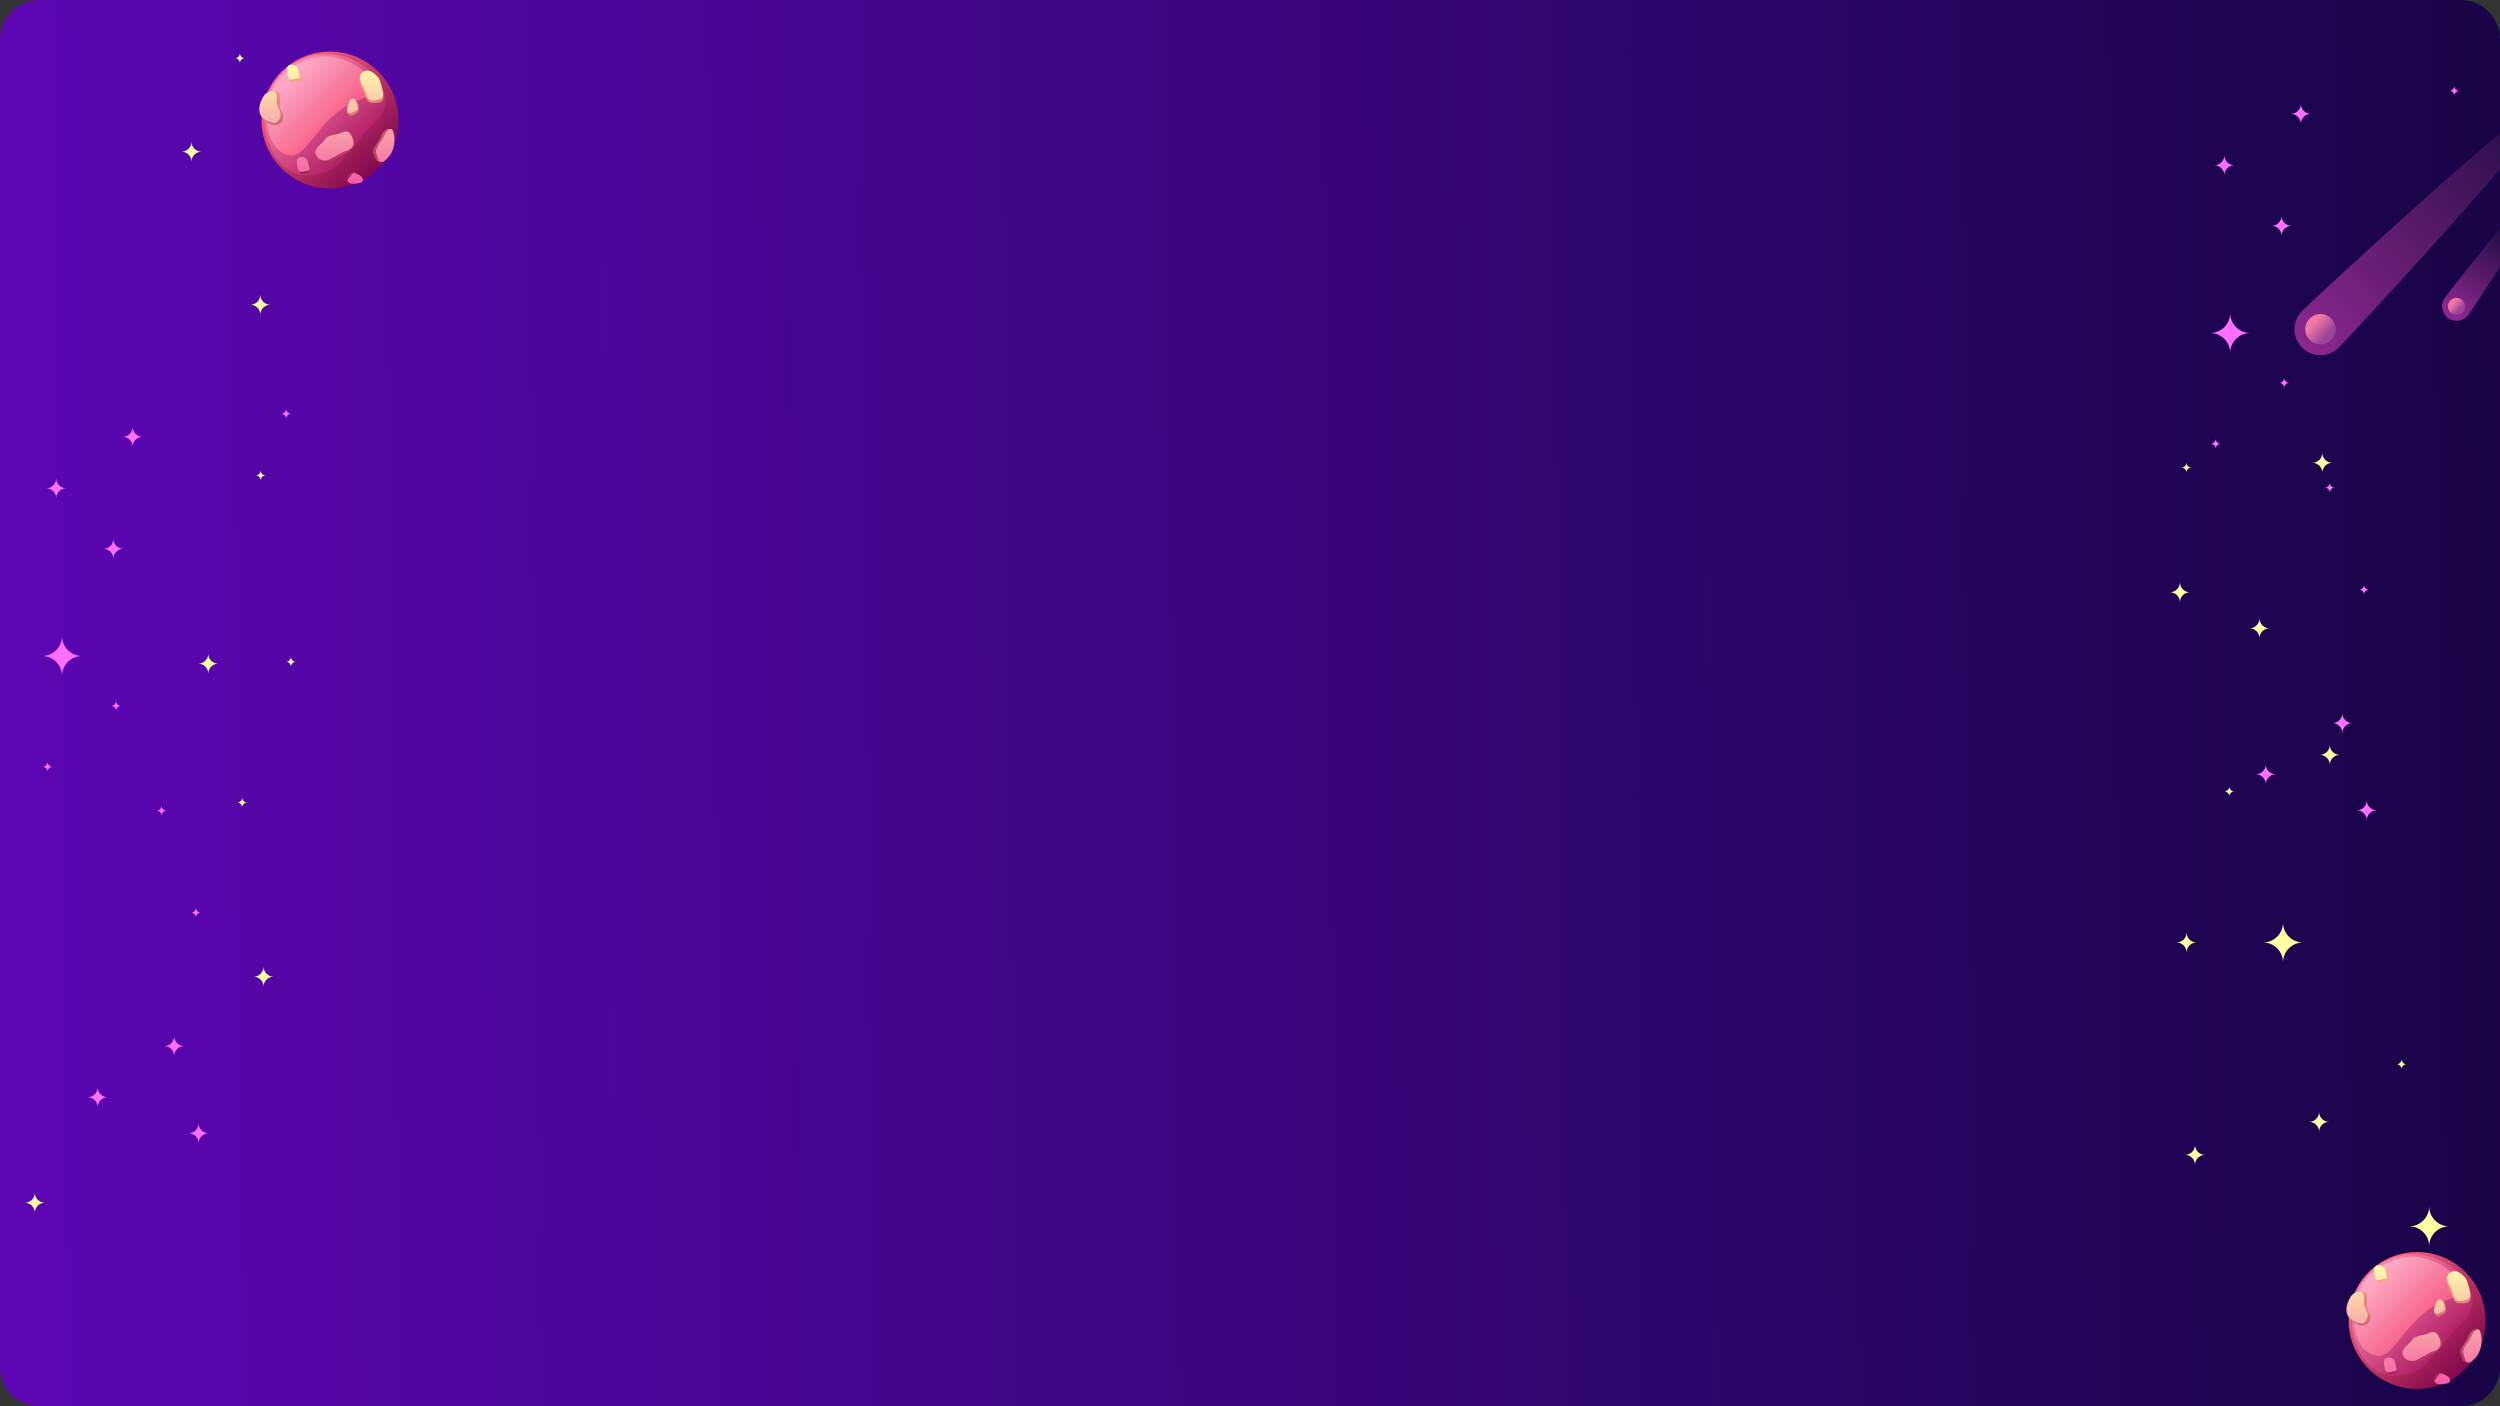 <svg xmlns:inkscape="http://www.inkscape.org/namespaces/inkscape" xmlns:sodipodi="http://sodipodi.sourceforge.net/DTD/sodipodi-0.dtd" xmlns="http://www.w3.org/2000/svg" xmlns:svg="http://www.w3.org/2000/svg" version="1.1" id="Layer_1" x="0px" y="0px" enable-background="new 0 0 3000 2100" xml:space="preserve" sodipodi:docname="Hello Astronaut Landing Page.svg" inkscape:version="1.2.1 (9c6d41e4, 2022-07-14)" viewBox="300 375 2400 1350"><rect x="300" y="375" width="2400" height="1350" fill="#333333" stroke="none"/><defs id="defs4230"><linearGradient id="SVGID_22_-5" gradientUnits="userSpaceOnUse" x1="2612.685" y1="1715.406" x2="2397.101" y2="1499.822">
			<stop offset="0" style="stop-color:#210836" id="stop3739-5"/>
			<stop offset="1" style="stop-color:#C21DAC" id="stop3741-5"/>
		</linearGradient><linearGradient id="SVGID_23_-8" gradientUnits="userSpaceOnUse" x1="2574.856" y1="1684.436" x2="2394.612" y2="1497.788">
			<stop offset="0" style="stop-color:#40134F" id="stop3746-2"/>
			<stop offset="1" style="stop-color:#C720D9" id="stop3748-9"/>
		</linearGradient><linearGradient id="SVGID_24_-8" gradientUnits="userSpaceOnUse" x1="2524.733" y1="1628.276" x2="2397.66" y2="1496.687">
			<stop offset="0" style="stop-color:#911B91" id="stop3753-2"/>
			<stop offset="1" style="stop-color:#CC2DDF" id="stop3755-0"/>
		</linearGradient><linearGradient id="SVGID_25_-7" gradientUnits="userSpaceOnUse" x1="2391.705" y1="1616.517" x2="2348.216" y2="1573.028">
		<stop offset="0" style="stop-color:#40134F" id="stop3762-4"/>
		<stop offset="1" style="stop-color:#C720D9" id="stop3764-8"/>
	</linearGradient><linearGradient id="SVGID_26_-5" gradientUnits="userSpaceOnUse" x1="2354.909" y1="1607.514" x2="2354.909" y2="1581.353">
		<stop offset="0" style="stop-color:#210836" id="stop3769-8"/>
		<stop offset="1" style="stop-color:#C21DAC" id="stop3771-3"/>
	</linearGradient><linearGradient id="SVGID_27_-0" gradientUnits="userSpaceOnUse" x1="2357.694" y1="1615.234" x2="2357.694" y2="1584.988">
		<stop offset="0" style="stop-color:#F557A6" id="stop3776-6"/>
		<stop offset="1" style="stop-color:#FEFFAC" id="stop3778-2"/>
	</linearGradient><linearGradient id="SVGID_28_-2" gradientUnits="userSpaceOnUse" x1="2580.236" y1="1534.581" x2="2620.098" y2="1494.72">
		<stop offset="0" style="stop-color:#40134F" id="stop3783-5"/>
		<stop offset="1" style="stop-color:#C720D9" id="stop3785-2"/>
	</linearGradient><linearGradient id="SVGID_29_-2" gradientUnits="userSpaceOnUse" x1="2609.644" y1="1518.582" x2="2609.644" y2="1492.385">
		<stop offset="0" style="stop-color:#210836" id="stop3790-7"/>
		<stop offset="1" style="stop-color:#C21DAC" id="stop3792-1"/>
	</linearGradient><linearGradient id="SVGID_30_-5" gradientUnits="userSpaceOnUse" x1="2607.204" y1="1529.952" x2="2607.204" y2="1490.559">
		<stop offset="0" style="stop-color:#F557A6" id="stop3797-2"/>
		<stop offset="1" style="stop-color:#FEFFAC" id="stop3799-1"/>
	</linearGradient><linearGradient id="SVGID_31_-1" gradientUnits="userSpaceOnUse" x1="2466.459" y1="1695.138" x2="2466.459" y2="1769.796">
			<stop offset="0" style="stop-color:#40134F" id="stop3804-0"/>
			<stop offset="1" style="stop-color:#C720D9" id="stop3806-1"/>
		</linearGradient><linearGradient id="SVGID_32_-8" gradientUnits="userSpaceOnUse" x1="2465.049" y1="1764.135" x2="2465.049" y2="1739.823">
			<stop offset="0" style="stop-color:#210836" id="stop3811-7"/>
			<stop offset="1" style="stop-color:#C21DAC" id="stop3813-6"/>
		</linearGradient><linearGradient id="SVGID_33_-0" gradientUnits="userSpaceOnUse" x1="2465.642" y1="1756.085" x2="2465.642" y2="1739.589">
			<stop offset="0" style="stop-color:#F557A6" id="stop3818-0"/>
			<stop offset="1" style="stop-color:#FEFFAC" id="stop3820-9"/>
		</linearGradient><linearGradient id="SVGID_34_-5" gradientUnits="userSpaceOnUse" x1="2580.688" y1="1687.321" x2="2580.688" y2="1736.634">
			<stop offset="0" style="stop-color:#40134F" id="stop3827-6"/>
			<stop offset="1" style="stop-color:#C720D9" id="stop3829-2"/>
		</linearGradient><linearGradient id="SVGID_35_-8" gradientUnits="userSpaceOnUse" x1="2590.015" y1="1729.937" x2="2590.015" y2="1706.801">
			<stop offset="0" style="stop-color:#210836" id="stop3834-5"/>
			<stop offset="1" style="stop-color:#C21DAC" id="stop3836-9"/>
		</linearGradient><linearGradient id="SVGID_36_-4" gradientUnits="userSpaceOnUse" x1="2588.462" y1="1726.614" x2="2588.462" y2="1705.417">
			<stop offset="0" style="stop-color:#F557A6" id="stop3841-3"/>
			<stop offset="1" style="stop-color:#FEFFAC" id="stop3843-9"/>
		</linearGradient><linearGradient id="SVGID_37_-0" gradientUnits="userSpaceOnUse" x1="2528.581" y1="1478.218" x2="2528.581" y2="1447.45">
			<stop offset="0" style="stop-color:#40134F" id="stop3850-5"/>
			<stop offset="1" style="stop-color:#C720D9" id="stop3852-6"/>
		</linearGradient><linearGradient id="SVGID_38_-3" gradientUnits="userSpaceOnUse" x1="2527.747" y1="1460.314" x2="2527.747" y2="1449.766">
			<stop offset="0" style="stop-color:#210836" id="stop3857-6"/>
			<stop offset="1" style="stop-color:#C21DAC" id="stop3859-3"/>
		</linearGradient><linearGradient id="SVGID_39_-0" gradientUnits="userSpaceOnUse" x1="2527.742" y1="1460.48" x2="2527.742" y2="1453.336">
			<stop offset="0" style="stop-color:#F557A6" id="stop3864-8"/>
			<stop offset="1" style="stop-color:#FEFFAC" id="stop3866-4"/>
		</linearGradient><linearGradient id="SVGID_40_-0" gradientUnits="userSpaceOnUse" x1="2523.696" y1="1627.267" x2="2523.696" y2="1701.61">
			<stop offset="0" style="stop-color:#40134F" id="stop3873-4"/>
			<stop offset="1" style="stop-color:#C720D9" id="stop3875-6"/>
		</linearGradient><linearGradient id="SVGID_41_-4" gradientUnits="userSpaceOnUse" x1="2526.088" y1="1695.275" x2="2526.088" y2="1664.683">
			<stop offset="0" style="stop-color:#210836" id="stop3880-6"/>
			<stop offset="1" style="stop-color:#C21DAC" id="stop3882-4"/>
		</linearGradient><linearGradient id="SVGID_42_-3" gradientUnits="userSpaceOnUse" x1="2525.778" y1="1685.59" x2="2525.778" y2="1664.169">
			<stop offset="0" style="stop-color:#F557A6" id="stop3887-8"/>
			<stop offset="1" style="stop-color:#FEFFAC" id="stop3889-4"/>
		</linearGradient><linearGradient id="SVGID_43_-0" gradientUnits="userSpaceOnUse" x1="2458.098" y1="1566.834" x2="2405.479" y2="1514.215">
			<stop offset="0" style="stop-color:#40134F" id="stop3896-0"/>
			<stop offset="1" style="stop-color:#C720D9" id="stop3898-9"/>
		</linearGradient><linearGradient id="SVGID_44_-3" gradientUnits="userSpaceOnUse" x1="2422.479" y1="1551.208" x2="2422.479" y2="1507.299">
			<stop offset="0" style="stop-color:#210836" id="stop3903-7"/>
			<stop offset="1" style="stop-color:#C21DAC" id="stop3905-5"/>
		</linearGradient><linearGradient id="SVGID_45_-7" gradientUnits="userSpaceOnUse" x1="2425.715" y1="1552.241" x2="2425.715" y2="1514.634">
			<stop offset="0" style="stop-color:#F557A6" id="stop3910-2"/>
			<stop offset="1" style="stop-color:#FEFFAC" id="stop3912-9"/>
		</linearGradient><linearGradient id="SVGID_46_-7" gradientUnits="userSpaceOnUse" x1="2632.111" y1="1604.593" x2="2664.868" y2="1604.593">
			<stop offset="0" style="stop-color:#40134F" id="stop3919-5"/>
			<stop offset="1" style="stop-color:#C720D9" id="stop3921-6"/>
		</linearGradient><linearGradient id="SVGID_47_-5" gradientUnits="userSpaceOnUse" x1="2656.509" y1="1612.778" x2="2656.509" y2="1593.559">
			<stop offset="0" style="stop-color:#210836" id="stop3926-3"/>
			<stop offset="1" style="stop-color:#C21DAC" id="stop3928-0"/>
		</linearGradient><linearGradient id="SVGID_48_-4" gradientUnits="userSpaceOnUse" x1="2654.666" y1="1612.362" x2="2654.666" y2="1593.664">
			<stop offset="0" style="stop-color:#F557A6" id="stop3933-8"/>
			<stop offset="1" style="stop-color:#FEFFAC" id="stop3935-5"/>
		</linearGradient><linearGradient id="linearGradient5610" gradientUnits="userSpaceOnUse" x1="2697.641" y1="1040.082" x2="302.931" y2="1065.705">
	<stop offset="0" style="stop-color:#180447" id="stop3478-6"/>
	<stop offset="1" style="stop-color:#5C06B3" id="stop3480-1"/>
</linearGradient><linearGradient id="SVGID_10_-5" gradientUnits="userSpaceOnUse" x1="390.079" y1="1561.859" x2="297.33" y2="1469.111">
		<stop offset="0" style="stop-color:#81074F" id="stop3649-9"/>
		<stop offset="1" style="stop-color:#FF6577" id="stop3651-0"/>
	</linearGradient><linearGradient id="SVGID_11_-9" gradientUnits="userSpaceOnUse" x1="374.756" y1="1548.275" x2="295.917" y2="1469.437">
		<stop offset="0" style="stop-color:#AC145E" id="stop3656-3"/>
		<stop offset="1" style="stop-color:#FF8EB5" id="stop3658-4"/>
	</linearGradient><linearGradient id="SVGID_12_-0" gradientUnits="userSpaceOnUse" x1="353.744" y1="1525.217" x2="301.029" y2="1472.502">
		<stop offset="0" style="stop-color:#F5577F" id="stop3663-7"/>
		<stop offset="1" style="stop-color:#FFACC9" id="stop3665-5"/>
	</linearGradient><linearGradient id="SVGID_13_-7" gradientUnits="userSpaceOnUse" x1="340.489" y1="1578.571" x2="340.489" y2="1462.322">
		<stop offset="0" style="stop-color:#981655" id="stop3670-5"/>
		<stop offset="1" style="stop-color:#FFB98E" id="stop3672-0"/>
	</linearGradient><linearGradient id="SVGID_14_-6" gradientUnits="userSpaceOnUse" x1="340.266" y1="1577.857" x2="340.266" y2="1460.969">
		<stop offset="0" style="stop-color:#F557A6" id="stop3677-4"/>
		<stop offset="1" style="stop-color:#FEFFAC" id="stop3679-7"/>
	</linearGradient></defs><sodipodi:namedview id="namedview4228" pagecolor="#505050" bordercolor="#eeeeee" borderopacity="1" inkscape:showpageshadow="0" inkscape:pageopacity="0" inkscape:pagecheckerboard="0" inkscape:deskcolor="#505050" showgrid="false" inkscape:zoom="0.3348176" inkscape:cx="1051.3187" inkscape:cy="1018.465" inkscape:window-width="1280" inkscape:window-height="772" inkscape:window-x="0" inkscape:window-y="28" inkscape:window-maximized="0" inkscape:current-layer="Layer_1"/>
<linearGradient id="SVGID_1_" gradientUnits="userSpaceOnUse" x1="2999.854" y1="2100.209" x2="0.146" y2="-0.209">
	<stop offset="0" style="stop-color:#6917D4" id="stop3464"/>
	<stop offset="1" style="stop-color:#CB2CE3" id="stop3466"/>
</linearGradient>

<linearGradient id="SVGID_2_" gradientUnits="userSpaceOnUse" x1="2591.647" y1="1767.252" x2="371.886" y2="485.673">
	<stop offset="0" style="stop-color:#481EA0" id="stop3471"/>
	<stop offset="1" style="stop-color:#AF1ACF" id="stop3473"/>
</linearGradient>

<linearGradient id="SVGID_3_" gradientUnits="userSpaceOnUse" x1="2697.641" y1="1040.082" x2="302.931" y2="1065.705">
	<stop offset="0" style="stop-color:#180447" id="stop3478"/>
	<stop offset="1" style="stop-color:#5C06B3" id="stop3480"/>
</linearGradient>
<path fill-rule="evenodd" clip-rule="evenodd" fill="url(#SVGID_3_)" d="m 337.5,375 h 2325 c 20.6,0 37.5,16.9 37.5,37.5 v 1275 c 0,20.6 -16.9,37.5 -37.5,37.5 h -2325 c -20.6,0 -37.5,-16.9 -37.5,-37.5 v -1275 c 0,-9.207 3.376,-17.674 8.948,-24.224 C 315.845,380.17 326.107,375 337.5,375 Z" id="path3483" sodipodi:nodetypes="ssssssssss" style="fill:url(#SVGID_3_)"/>
<g id="g3503-7" transform="rotate(90,1116.952,7.077)">
	<path fill-rule="evenodd" clip-rule="evenodd" fill="#fdffa3" d="m 2629.9,790.6 c 5.3,0 9.6,4.3 9.6,9.6 0,-5.3 4.3,-9.6 9.6,-9.6 -5.3,0 -9.6,-4.3 -9.6,-9.6 -0.1,5.3 -4.3,9.6 -9.6,9.6 z" id="path3485-3"/>
	<path fill-rule="evenodd" clip-rule="evenodd" fill="#fdffa3" d="m 2412.9,571 c 5.3,0 9.6,4.3 9.6,9.6 0,-5.3 4.3,-9.6 9.6,-9.6 -5.3,0 -9.6,-4.3 -9.6,-9.6 0,5.3 -4.3,9.6 -9.6,9.6 z" id="path3487-2"/>
	<path fill-rule="evenodd" clip-rule="evenodd" fill="#fdffa3" d="m 2250.5,591.5 c 2.6,0 4.8,2.1 4.8,4.8 0,-2.6 2.1,-4.8 4.8,-4.8 -2.6,0 -4.8,-2.1 -4.8,-4.8 0,2.7 -2.1,4.8 -4.8,4.8 z" id="path3489-5"/>
	<path fill-rule="evenodd" clip-rule="evenodd" fill="#fdffa3" d="m 2115.4,544.7 c 2.6,0 4.8,2.1 4.8,4.8 0,-2.6 2.1,-4.8 4.8,-4.8 -2.6,0 -4.8,-2.1 -4.8,-4.8 0,2.7 -2.1,4.8 -4.8,4.8 z" id="path3491-6"/>
	<path fill-rule="evenodd" clip-rule="evenodd" fill="#fdffa3" d="m 2112.4,624.1 c 5.3,0 9.6,4.3 9.6,9.6 0,-5.3 4.3,-9.6 9.6,-9.6 -5.3,0 -9.6,-4.3 -9.6,-9.6 0,5.3 -4.3,9.6 -9.6,9.6 z" id="path3493-3"/>
	<path fill-rule="evenodd" clip-rule="evenodd" fill="#fdffa3" d="m 1936.5,573.8 c 2.6,0 4.8,2.1 4.8,4.8 0,-2.6 2.1,-4.8 4.8,-4.8 -2.6,0 -4.8,-2.1 -4.8,-4.8 0,2.7 -2.2,4.8 -4.8,4.8 z" id="path3495-4"/>
	<path fill-rule="evenodd" clip-rule="evenodd" fill="#fdffa3" d="m 1767.8,574.1 c 5.3,0 9.6,4.3 9.6,9.6 0,-5.3 4.3,-9.6 9.6,-9.6 -5.3,0 -9.6,-4.3 -9.6,-9.6 0,5.3 -4.3,9.6 -9.6,9.6 z" id="path3497-0"/>
	<path fill-rule="evenodd" clip-rule="evenodd" fill="#fdffa3" d="m 1620.9,640.2 c 5.3,0 9.6,4.3 9.6,9.6 0,-5.3 4.3,-9.6 9.6,-9.6 -5.3,0 -9.6,-4.3 -9.6,-9.6 0,5.3 -4.3,9.6 -9.6,9.6 z" id="path3499-6"/>
	<path fill-rule="evenodd" clip-rule="evenodd" fill="#fdffa3" d="m 1535.9,593.7 c 2.6,0 4.8,2.1 4.8,4.8 0,-2.6 2.1,-4.8 4.8,-4.8 -2.6,0 -4.8,-2.1 -4.8,-4.8 0,2.7 -2.1,4.8 -4.8,4.8 z" id="path3501-0"/>
</g>
<g id="g3537" transform="rotate(90,2406.169,1655.55)">
	<path fill-rule="evenodd" clip-rule="evenodd" fill="#fdffa3" d="m 2283.7,1429.7 c 10.6,0 19.2,8.6 19.2,19.2 0,-10.6 8.6,-19.2 19.2,-19.2 -10.6,0 -19.2,-8.6 -19.2,-19.2 0,10.6 -8.6,19.2 -19.2,19.2 z" id="path3505"/>
	<path fill-rule="evenodd" clip-rule="evenodd" fill="#fdffa3" d="m 2011.2,1570 c 10.6,0 19.2,8.6 19.2,19.2 0,-10.6 8.6,-19.2 19.2,-19.2 -10.6,0 -19.2,-8.6 -19.2,-19.2 0,10.6 -8.6,19.2 -19.2,19.2 z" id="path3507"/>
	<path fill-rule="evenodd" clip-rule="evenodd" fill="#fdffa3" d="m 1840.7,1525.1 c 5.3,0 9.6,4.3 9.6,9.6 0,-5.3 4.3,-9.6 9.6,-9.6 -5.3,0 -9.6,-4.3 -9.6,-9.6 0,5.3 -4.3,9.6 -9.6,9.6 z" id="path3509"/>
	<path fill-rule="evenodd" clip-rule="evenodd" fill="#fdffa3" d="m 2224.7,1654.5 c 5.3,0 9.6,4.3 9.6,9.6 0,-5.3 4.3,-9.6 9.6,-9.6 -5.3,0 -9.6,-4.3 -9.6,-9.6 0,5.3 -4.3,9.6 -9.6,9.6 z" id="path3511"/>
	<path fill-rule="evenodd" clip-rule="evenodd" fill="#fdffa3" d="m 1560.3,1532.3 c 5.3,0 9.6,4.3 9.6,9.6 0,-5.3 4.3,-9.6 9.6,-9.6 -5.3,0 -9.6,-4.3 -9.6,-9.6 0,5.4 -4.3,9.6 -9.6,9.6 z" id="path3513"/>
	<path fill-rule="evenodd" clip-rule="evenodd" fill="#fdffa3" d="m 2020.8,1662.6 c 5.3,0 9.6,4.3 9.6,9.6 0,-5.3 4.3,-9.6 9.6,-9.6 -5.3,0 -9.6,-4.3 -9.6,-9.6 0,5.3 -4.3,9.6 -9.6,9.6 z" id="path3515"/>
	<path fill-rule="evenodd" clip-rule="evenodd" fill="#fdffa3" d="m 1684.6,1669 c 5.3,0 9.6,4.3 9.6,9.6 0,-5.3 4.3,-9.6 9.6,-9.6 -5.3,0 -9.6,-4.3 -9.6,-9.6 0,5.3 -4.3,9.6 -9.6,9.6 z" id="path3517"/>
	<path fill-rule="evenodd" clip-rule="evenodd" fill="#fdffa3" d="m 2193,1535.4 c 5.3,0 9.6,4.3 9.6,9.6 0,-5.3 4.3,-9.6 9.6,-9.6 -5.3,0 -9.6,-4.3 -9.6,-9.6 0,5.3 -4.3,9.6 -9.6,9.6 z" id="path3519"/>
	<path fill-rule="evenodd" clip-rule="evenodd" fill="#fdffa3" d="m 1719.2,1592.6 c 5.3,0 9.6,4.3 9.6,9.6 0,-5.3 4.3,-9.6 9.6,-9.6 -5.3,0 -9.6,-4.3 -9.6,-9.6 0,5.3 -4.3,9.6 -9.6,9.6 z" id="path3521"/>
	<path fill-rule="evenodd" clip-rule="evenodd" fill="#fdffa3" d="m 1569.7,1662.8 c 2.6,0 4.8,2.1 4.8,4.8 0,-2.6 2.1,-4.8 4.8,-4.8 -2.6,0 -4.8,-2.1 -4.8,-4.8 0,2.7 -2.2,4.8 -4.8,4.8 z" id="path3523"/>
	<path fill-rule="evenodd" clip-rule="evenodd" fill="#fdffa3" d="m 1880.6,1621.6 c 2.6,0 4.8,2.1 4.8,4.8 0,-2.6 2.1,-4.8 4.8,-4.8 -2.6,0 -4.8,-2.1 -4.8,-4.8 0,2.6 -2.2,4.8 -4.8,4.8 z" id="path3525"/>
	<path fill-rule="evenodd" clip-rule="evenodd" fill="#fdffa3" d="m 2142.5,1456.2 c 2.6,0 4.8,2.1 4.8,4.8 0,-2.6 2.1,-4.8 4.8,-4.8 -2.6,0 -4.8,-2.1 -4.8,-4.8 0,2.6 -2.1,4.8 -4.8,4.8 z" id="path3527"/>
	
	
	
	
</g>

<g id="g3597" transform="translate(2093.677,-537.606)">
	<path fill-rule="evenodd" clip-rule="evenodd" fill="#ff6eff" d="m 328.1,1232.3 c 10.6,0 19.2,8.6 19.2,19.2 0,-10.6 8.6,-19.2 19.2,-19.2 -10.6,0 -19.2,-8.6 -19.2,-19.2 0,10.6 -8.6,19.2 -19.2,19.2 z" id="path3573"/>
	<path fill-rule="evenodd" clip-rule="evenodd" fill="#ff6eff" d="m 405.5,1021.9 c 5.3,0 9.6,4.3 9.6,9.6 0,-5.3 4.3,-9.6 9.6,-9.6 -5.3,0 -9.6,-4.3 -9.6,-9.6 0,5.4 -4.3,9.6 -9.6,9.6 z" id="path3575"/>
	<path fill-rule="evenodd" clip-rule="evenodd" fill="#ff6eff" d="m 371.9,1655.9 c 5.3,0 9.6,4.3 9.6,9.6 0,-5.3 4.3,-9.6 9.6,-9.6 -5.3,0 -9.6,-4.3 -9.6,-9.6 0,5.3 -4.3,9.6 -9.6,9.6 z" id="path3577"/>
	<path fill-rule="evenodd" clip-rule="evenodd" fill="#ff6eff" d="m 332.1,1071.3 c 5.3,0 9.6,4.3 9.6,9.6 0,-5.3 4.3,-9.6 9.6,-9.6 -5.3,0 -9.6,-4.3 -9.6,-9.6 -0.1,5.4 -4.4,9.6 -9.6,9.6 z" id="path3579"/>
	<path fill-rule="evenodd" clip-rule="evenodd" fill="#ff6eff" d="m 445.4,1606.8 c 5.3,0 9.6,4.3 9.6,9.6 0,-5.3 4.3,-9.6 9.6,-9.6 -5.3,0 -9.6,-4.3 -9.6,-9.6 0,5.3 -4.3,9.6 -9.6,9.6 z" id="path3581"/>
	<path fill-rule="evenodd" clip-rule="evenodd" fill="#ff6eff" d="m 387,1129.4 c 5.3,0 9.6,4.3 9.6,9.6 0,-5.3 4.3,-9.6 9.6,-9.6 -5.3,0 -9.6,-4.3 -9.6,-9.6 0,5.3 -4.3,9.6 -9.6,9.6 z" id="path3583"/>
	<path fill-rule="evenodd" clip-rule="evenodd" fill="#ff6eff" d="m 468.8,1690.5 c 5.3,0 9.6,4.3 9.6,9.6 0,-5.3 4.3,-9.6 9.6,-9.6 -5.3,0 -9.6,-4.3 -9.6,-9.6 0,5.3 -4.3,9.6 -9.6,9.6 z" id="path3585"/>
	<path fill-rule="evenodd" clip-rule="evenodd" fill="#ff6eff" d="m 557.7,999.8 c 2.6,0 4.8,2.1 4.8,4.8 0,-2.6 2.1,-4.8 4.8,-4.8 -2.6,0 -4.8,-2.1 -4.8,-4.8 -0.1,2.6 -2.2,4.8 -4.8,4.8 z" id="path3587"/>
	<path fill-rule="evenodd" clip-rule="evenodd" fill="#ff6eff" d="m 394.4,1280.2 c 2.6,0 4.8,2.1 4.8,4.8 0,-2.6 2.1,-4.8 4.8,-4.8 -2.6,0 -4.8,-2.1 -4.8,-4.8 -0.1,2.6 -2.2,4.8 -4.8,4.8 z" id="path3589"/>
	<path fill-rule="evenodd" clip-rule="evenodd" fill="#ff6eff" d="m 328.6,1338.7 c 2.6,0 4.8,2.1 4.8,4.8 0,-2.6 2.1,-4.8 4.8,-4.8 -2.6,0 -4.8,-2.1 -4.8,-4.8 0,2.6 -2.2,4.8 -4.8,4.8 z" id="path3591"/>
	<path fill-rule="evenodd" clip-rule="evenodd" fill="#ff6eff" d="m 438.1,1380.8 c 2.6,0 4.8,2.1 4.8,4.8 0,-2.6 2.1,-4.8 4.8,-4.8 -2.6,0 -4.8,-2.1 -4.8,-4.8 0,2.6 -2.2,4.8 -4.8,4.8 z" id="path3593"/>
	<path fill-rule="evenodd" clip-rule="evenodd" fill="#ff6eff" d="m 471,1478.7 c 2.6,0 4.8,2.1 4.8,4.8 0,-2.6 2.1,-4.8 4.8,-4.8 -2.6,0 -4.8,-2.1 -4.8,-4.8 0,2.7 -2.1,4.8 -4.8,4.8 z" id="path3595"/>
</g><g id="g3597-4" transform="translate(12.252,-227.537)">
	<path fill-rule="evenodd" clip-rule="evenodd" fill="#ff6eff" d="m 328.1,1232.3 c 10.6,0 19.2,8.6 19.2,19.2 0,-10.6 8.6,-19.2 19.2,-19.2 -10.6,0 -19.2,-8.6 -19.2,-19.2 0,10.6 -8.6,19.2 -19.2,19.2 z" id="path3573-7"/>
	<path fill-rule="evenodd" clip-rule="evenodd" fill="#ff6eff" d="m 405.5,1021.9 c 5.3,0 9.6,4.3 9.6,9.6 0,-5.3 4.3,-9.6 9.6,-9.6 -5.3,0 -9.6,-4.3 -9.6,-9.6 0,5.4 -4.3,9.6 -9.6,9.6 z" id="path3575-4"/>
	<path fill-rule="evenodd" clip-rule="evenodd" fill="#ff6eff" d="m 371.9,1655.9 c 5.3,0 9.6,4.3 9.6,9.6 0,-5.3 4.3,-9.6 9.6,-9.6 -5.3,0 -9.6,-4.3 -9.6,-9.6 0,5.3 -4.3,9.6 -9.6,9.6 z" id="path3577-1"/>
	<path fill-rule="evenodd" clip-rule="evenodd" fill="#ff6eff" d="m 332.1,1071.3 c 5.3,0 9.6,4.3 9.6,9.6 0,-5.3 4.3,-9.6 9.6,-9.6 -5.3,0 -9.6,-4.3 -9.6,-9.6 -0.1,5.4 -4.4,9.6 -9.6,9.6 z" id="path3579-8"/>
	<path fill-rule="evenodd" clip-rule="evenodd" fill="#ff6eff" d="m 445.4,1606.8 c 5.3,0 9.6,4.3 9.6,9.6 0,-5.3 4.3,-9.6 9.6,-9.6 -5.3,0 -9.6,-4.3 -9.6,-9.6 0,5.3 -4.3,9.6 -9.6,9.6 z" id="path3581-5"/>
	<path fill-rule="evenodd" clip-rule="evenodd" fill="#ff6eff" d="m 387,1129.4 c 5.3,0 9.6,4.3 9.6,9.6 0,-5.3 4.3,-9.6 9.6,-9.6 -5.3,0 -9.6,-4.3 -9.6,-9.6 0,5.3 -4.3,9.6 -9.6,9.6 z" id="path3583-8"/>
	<path fill-rule="evenodd" clip-rule="evenodd" fill="#ff6eff" d="m 468.8,1690.5 c 5.3,0 9.6,4.3 9.6,9.6 0,-5.3 4.3,-9.6 9.6,-9.6 -5.3,0 -9.6,-4.3 -9.6,-9.6 0,5.3 -4.3,9.6 -9.6,9.6 z" id="path3585-9"/>
	<path fill-rule="evenodd" clip-rule="evenodd" fill="#ff6eff" d="m 557.7,999.8 c 2.6,0 4.8,2.1 4.8,4.8 0,-2.6 2.1,-4.8 4.8,-4.8 -2.6,0 -4.8,-2.1 -4.8,-4.8 -0.1,2.6 -2.2,4.8 -4.8,4.8 z" id="path3587-9"/>
	<path fill-rule="evenodd" clip-rule="evenodd" fill="#ff6eff" d="m 394.4,1280.2 c 2.6,0 4.8,2.1 4.8,4.8 0,-2.6 2.1,-4.8 4.8,-4.8 -2.6,0 -4.8,-2.1 -4.8,-4.8 -0.1,2.6 -2.2,4.8 -4.8,4.8 z" id="path3589-9"/>
	<path fill-rule="evenodd" clip-rule="evenodd" fill="#ff6eff" d="m 328.6,1338.7 c 2.6,0 4.8,2.1 4.8,4.8 0,-2.6 2.1,-4.8 4.8,-4.8 -2.6,0 -4.8,-2.1 -4.8,-4.8 0,2.6 -2.2,4.8 -4.8,4.8 z" id="path3591-3"/>
	<path fill-rule="evenodd" clip-rule="evenodd" fill="#ff6eff" d="m 438.1,1380.8 c 2.6,0 4.8,2.1 4.8,4.8 0,-2.6 2.1,-4.8 4.8,-4.8 -2.6,0 -4.8,-2.1 -4.8,-4.8 0,2.6 -2.2,4.8 -4.8,4.8 z" id="path3593-3"/>
	<path fill-rule="evenodd" clip-rule="evenodd" fill="#ff6eff" d="m 471,1478.7 c 2.6,0 4.8,2.1 4.8,4.8 0,-2.6 2.1,-4.8 4.8,-4.8 -2.6,0 -4.8,-2.1 -4.8,-4.8 0,2.7 -2.1,4.8 -4.8,4.8 z" id="path3595-7"/>
</g>
<g id="g3631">
	<g id="g3613">
		<linearGradient id="SVGID_4_" gradientUnits="userSpaceOnUse" x1="2504.811" y1="713.06" x2="2761.683" y2="465.001">
			<stop offset="0" style="stop-color:#8E278F" id="stop3599"/>
			<stop offset="1" style="stop-color:#180A3F" id="stop3601"/>
		</linearGradient>
		<path fill-rule="evenodd" clip-rule="evenodd" fill="url(#SVGID_4_)" d="m 2510,673.5 c 6.9,-6.9 120.6,-112.7 190,-170.6 v 34.5 c -59.5,69.4 -148.5,165 -154.8,171.3 -9.7,9.7 -25.5,9.7 -35.2,0 -9.7,-9.8 -9.7,-25.5 0,-35.2 z" id="path3604" style="fill:url(#SVGID_4_)"/>
		<linearGradient id="SVGID_5_" gradientUnits="userSpaceOnUse" x1="2533.961" y1="697.018" x2="2521.233" y2="685.149">
			<stop offset="0" style="stop-color:#99459A" id="stop3606"/>
			<stop offset="1" style="stop-color:#F278A4" id="stop3608"/>
		</linearGradient>
		<circle fill-rule="evenodd" clip-rule="evenodd" fill="url(#SVGID_5_)" cx="2527.6" cy="691.1" r="14.6" id="circle3611" style="fill:url(#SVGID_5_)"/>
	</g>
	<g id="g3629">
		<linearGradient id="SVGID_6_" gradientUnits="userSpaceOnUse" x1="2653.698" y1="675.385" x2="2712.722" y2="594.144">
			<stop offset="0" style="stop-color:#8E278F" id="stop3615"/>
			<stop offset="1" style="stop-color:#180A3F" id="stop3617"/>
		</linearGradient>
		<path fill-rule="evenodd" clip-rule="evenodd" fill="url(#SVGID_6_)" d="m 2647,660.9 c 2.1,-3 26.9,-34.7 53,-66.8 v 37.5 c -15.8,24.2 -28.8,43.4 -30.4,45.6 -4.5,6.2 -13.2,7.6 -19.5,3.1 -6.2,-4.5 -7.6,-13.2 -3.1,-19.4 z" id="path3620" style="fill:url(#SVGID_6_)"/>
		<linearGradient id="SVGID_7_" gradientUnits="userSpaceOnUse" x1="2661.537" y1="672.087" x2="2655.084" y2="666.07">
			<stop offset="0" style="stop-color:#99459A" id="stop3622"/>
			<stop offset="1" style="stop-color:#F278A4" id="stop3624"/>
		</linearGradient>
		<circle fill-rule="evenodd" clip-rule="evenodd" fill="url(#SVGID_7_)" cx="2658.3" cy="669.1" r="8.2" id="circle3627" style="fill:url(#SVGID_7_)"/>
	</g>
</g>

<g id="g3684" transform="translate(273.559,-1024.77)">
	<linearGradient id="SVGID_10_" gradientUnits="userSpaceOnUse" x1="390.079" y1="1561.859" x2="297.33" y2="1469.111">
		<stop offset="0" style="stop-color:#81074F" id="stop3649"/>
		<stop offset="1" style="stop-color:#FF6577" id="stop3651"/>
	</linearGradient>
	<circle fill-rule="evenodd" clip-rule="evenodd" fill="url(#SVGID_10_)" cx="343.2" cy="1515" r="65.7" id="circle3654" style="fill:url(#SVGID_10_)"/>
	<linearGradient id="SVGID_11_" gradientUnits="userSpaceOnUse" x1="374.756" y1="1548.275" x2="295.917" y2="1469.437">
		<stop offset="0" style="stop-color:#AC145E" id="stop3656"/>
		<stop offset="1" style="stop-color:#FF8EB5" id="stop3658"/>
	</linearGradient>
	<path fill-rule="evenodd" clip-rule="evenodd" fill="url(#SVGID_11_)" d="m 357.1,1454.2 c 31.5,9.5 53,42.7 29.2,63.6 -24.7,21.7 -30.1,49 -63.4,50.3 -32.8,1.4 -49.3,-42.6 -39.9,-74.1 9.4,-31.4 42.6,-49.3 74.1,-39.8 z" id="path3661" style="fill:url(#SVGID_11_)"/>
	<linearGradient id="SVGID_12_" gradientUnits="userSpaceOnUse" x1="353.744" y1="1525.217" x2="301.029" y2="1472.502">
		<stop offset="0" style="stop-color:#F5577F" id="stop3663"/>
		<stop offset="1" style="stop-color:#FFACC9" id="stop3665"/>
	</linearGradient>
	<path fill-rule="evenodd" clip-rule="evenodd" fill="url(#SVGID_12_)" d="m 347.6,1454.7 c 34.2,7 45.1,33.9 27.1,39.7 -41.2,13.1 -51.9,56.5 -69.2,54.5 -25.7,-3.1 -27.5,-45.4 -15.9,-66.3 10.5,-18.9 36.8,-32.2 58,-27.9 z" id="path3668" style="fill:url(#SVGID_12_)"/>
	<linearGradient id="SVGID_13_" gradientUnits="userSpaceOnUse" x1="340.489" y1="1578.571" x2="340.489" y2="1462.322">
		<stop offset="0" style="stop-color:#981655" id="stop3670"/>
		<stop offset="1" style="stop-color:#FFB98E" id="stop3672"/>
	</linearGradient>
	<path fill-rule="evenodd" clip-rule="evenodd" fill="url(#SVGID_13_)" d="m 293.3,1488.2 c -0.9,-0.6 -3.4,-1.3 -4.5,-1.1 -2.8,0.4 -5.4,4.9 -6.9,7.2 -3.1,4.9 -6.6,11.8 -4.4,17.2 2.1,5 7.4,7.9 12.9,8.3 3.1,0.2 7.4,-1.9 7.9,-7 0.3,-3.5 -2.4,-6.7 -3.3,-10.1 -1,-4.2 2,-12.1 -1.7,-14.5 z m 79.6,81.5 c -0.1,0.8 -3,4.8 -4.1,5 -2.3,0.3 -5.3,1.7 -7.4,0.5 -2,-1.1 -3.3,-3.1 -3.1,-4.6 0.1,-0.8 3.6,-4.3 4.9,-5.2 2.8,-1.9 10,1.8 9.7,4.3 z m 28.5,-46.1 c -4.4,-1.1 -7.6,3.3 -9.7,8.3 -2.2,4.9 -8.6,10.1 -7,15.5 1.5,5 3,8.1 6.8,7.8 9.3,-0.7 13.1,-20.7 12.7,-22.7 -0.8,-4.3 0.2,-8.2 -2.8,-8.9 z m -41.8,4 c -2.8,-0.3 -19.5,3.9 -21,6.2 -3.1,4.9 -10.4,10.5 -8.2,15.9 2.1,5 5.7,5.7 11.1,6 3.1,0.2 10.1,-5.3 14.6,-7.8 3.1,-1.7 7.2,-4.1 9.3,-6.9 3.3,-3.9 -0.9,-12.9 -5.8,-13.4 z m 8.3,-30.4 c -0.8,-0.1 -5.4,1.8 -5.8,2.8 -0.9,2.2 -2.9,4.7 -2.3,7.1 0.6,2.2 2.2,3.9 3.7,4.1 0.8,0.1 5,-2.4 6.3,-3.5 2.5,-2.3 0.5,-10.2 -1.9,-10.5 z m 12,-28.2 c 4.9,0.4 9.5,4.2 12,13.9 0.9,3.4 2.8,7.4 2.5,11 -0.4,5.1 -7.2,4.8 -10.3,4.6 -5.4,-0.4 -5.7,-3.3 -7.8,-8.4 -2.2,-5.4 -7,-13.2 -3.8,-18.2 1.5,-2.3 4.6,-3.2 7.4,-2.9 z m -68.6,-4.5 c -0.8,-0.1 -5.4,1.8 -5.8,2.8 -0.9,2.2 -2.9,4.7 -2.3,7.1 0.6,2.2 2.2,3.9 3.7,4.1 0.8,0.1 6.7,-0.8 7.9,-1.9 2.5,-2.3 -1,-11.7 -3.5,-12.1 z m 9.5,88.5 c -0.8,-0.1 -5.4,1.8 -5.8,2.8 -0.9,2.2 -2.9,4.7 -2.3,7.1 0.6,2.2 2.2,3.9 3.7,4.1 0.8,0.1 6.7,-0.8 7.9,-1.9 2.5,-2.2 -1,-11.7 -3.5,-12.1 z" id="path3675" style="fill:url(#SVGID_13_)"/>
	<linearGradient id="SVGID_14_" gradientUnits="userSpaceOnUse" x1="340.266" y1="1577.857" x2="340.266" y2="1460.969">
		<stop offset="0" style="stop-color:#F557A6" id="stop3677"/>
		<stop offset="1" style="stop-color:#FEFFAC" id="stop3679"/>
	</linearGradient>
	<path fill-rule="evenodd" clip-rule="evenodd" fill="url(#SVGID_14_)" d="m 290,1487.7 c -3.2,-2.1 -8.5,1.2 -10.5,4.4 -3.1,4.9 -5.5,11.8 -3.3,17.2 2.1,5 8.5,8.2 13.9,8.5 3.1,0.2 5.3,-4.2 5.7,-7.3 0.5,-3.5 -2.4,-6.7 -3.3,-10.1 -1,-4.1 1.2,-10.4 -2.5,-12.7 z m 81.7,87.8 c -2.3,0.3 -7.2,1.4 -9.4,0.2 -2,-1.1 -2.3,-1.8 -2.1,-3.3 0.1,-0.8 4,-5 4.5,-5.7 0.9,-1.4 3.7,-0.2 6.1,1 5.8,2.7 4.8,7.3 0.9,7.8 z m 31,-51.5 c -2.2,-2.1 -6.1,3.2 -7.5,6.4 -2.2,4.9 -9.1,11 -7.6,16.4 1.5,5 1.4,8.3 5.2,8.7 2.1,0.2 7.1,-5.1 8.5,-7.4 6.3,-10.2 3.4,-22.3 1.4,-24.1 z m -49.1,3.5 c -3.4,1.7 -12.3,1.9 -14.3,5.1 -3.1,4.9 -12.1,9.6 -9.9,15 2.1,5 4.3,6 9.8,6.3 3.1,0.2 15.9,-8.4 18.9,-9.1 5.6,-1.3 8.9,-5.5 7,-11.5 -1.5,-4.1 -3.2,-10 -11.5,-5.8 z m -41.9,25.5 c -0.9,2.2 0.1,6.6 0.7,9 0.6,2.2 1.2,2.7 2.7,2.8 0.8,0.1 7.1,-1.2 7.9,-1.5 1.6,-0.6 -0.2,-5 -0.8,-7.7 -1.2,-6.2 -9.1,-6.3 -10.5,-2.6 z m 50.3,-56 c -0.9,2.2 -3.1,6.6 -2.5,9 0.6,2.2 1.2,2.7 2.7,2.8 0.8,0.1 5.8,-2.7 6.6,-3 1.6,-0.6 1,-3.5 0.5,-6.2 -1.2,-6.1 -5.9,-6.3 -7.3,-2.6 z m 21.5,-28.2 c 3.7,2.4 7,5.5 8.1,9.7 0.9,3.4 3.2,9.7 2.7,13.2 -0.4,3 -7.4,4.8 -10.5,4.6 -5.4,-0.4 -5.5,-6.3 -7.6,-11.3 -2.2,-5.4 -6.2,-9.5 -3.1,-14.4 2.2,-3.2 7.2,-3.9 10.4,-1.8 z m -81.3,-4.4 c -0.9,2.2 0.1,6.6 0.7,9 0.6,2.2 1.2,2.7 2.7,2.8 0.8,0.1 7.1,-1.2 7.9,-1.5 1.6,-0.6 -0.2,-5 -0.8,-7.7 -1.2,-6.2 -9.1,-6.3 -10.5,-2.6 z" id="path3682" style="fill:url(#SVGID_14_)"/>
</g><g id="g3684-8" transform="translate(2277.213,127.685)">
	<linearGradient id="linearGradient5644" gradientUnits="userSpaceOnUse" x1="390.079" y1="1561.859" x2="297.33" y2="1469.111">
		<stop offset="0" style="stop-color:#81074F" id="stop5640"/>
		<stop offset="1" style="stop-color:#FF6577" id="stop5642"/>
	</linearGradient>
	<circle fill-rule="evenodd" clip-rule="evenodd" fill="url(#SVGID_10_)" cx="343.2" cy="1515" r="65.7" id="circle3654-4" style="fill:url(#SVGID_10_-5)"/>
	<linearGradient id="linearGradient5651" gradientUnits="userSpaceOnUse" x1="374.756" y1="1548.275" x2="295.917" y2="1469.437">
		<stop offset="0" style="stop-color:#AC145E" id="stop5647"/>
		<stop offset="1" style="stop-color:#FF8EB5" id="stop5649"/>
	</linearGradient>
	<path fill-rule="evenodd" clip-rule="evenodd" fill="url(#SVGID_11_)" d="m 357.1,1454.2 c 31.5,9.5 53,42.7 29.2,63.6 -24.7,21.7 -30.1,49 -63.4,50.3 -32.8,1.4 -49.3,-42.6 -39.9,-74.1 9.4,-31.4 42.6,-49.3 74.1,-39.8 z" id="path3661-0" style="fill:url(#SVGID_11_-9)"/>
	<linearGradient id="linearGradient5658" gradientUnits="userSpaceOnUse" x1="353.744" y1="1525.217" x2="301.029" y2="1472.502">
		<stop offset="0" style="stop-color:#F5577F" id="stop5654"/>
		<stop offset="1" style="stop-color:#FFACC9" id="stop5656"/>
	</linearGradient>
	<path fill-rule="evenodd" clip-rule="evenodd" fill="url(#SVGID_12_)" d="m 347.6,1454.7 c 34.2,7 45.1,33.9 27.1,39.7 -41.2,13.1 -51.9,56.5 -69.2,54.5 -25.7,-3.1 -27.5,-45.4 -15.9,-66.3 10.5,-18.9 36.8,-32.2 58,-27.9 z" id="path3668-0" style="fill:url(#SVGID_12_-0)"/>
	<linearGradient id="linearGradient5665" gradientUnits="userSpaceOnUse" x1="340.489" y1="1578.571" x2="340.489" y2="1462.322">
		<stop offset="0" style="stop-color:#981655" id="stop5661"/>
		<stop offset="1" style="stop-color:#FFB98E" id="stop5663"/>
	</linearGradient>
	<path fill-rule="evenodd" clip-rule="evenodd" fill="url(#SVGID_13_)" d="m 293.3,1488.2 c -0.9,-0.6 -3.4,-1.3 -4.5,-1.1 -2.8,0.4 -5.4,4.9 -6.9,7.2 -3.1,4.9 -6.6,11.8 -4.4,17.2 2.1,5 7.4,7.9 12.9,8.3 3.1,0.2 7.4,-1.9 7.9,-7 0.3,-3.5 -2.4,-6.7 -3.3,-10.1 -1,-4.2 2,-12.1 -1.7,-14.5 z m 79.6,81.5 c -0.1,0.8 -3,4.8 -4.1,5 -2.3,0.3 -5.3,1.7 -7.4,0.5 -2,-1.1 -3.3,-3.1 -3.1,-4.6 0.1,-0.8 3.6,-4.3 4.9,-5.2 2.8,-1.9 10,1.8 9.7,4.3 z m 28.5,-46.1 c -4.4,-1.1 -7.6,3.3 -9.7,8.3 -2.2,4.9 -8.6,10.1 -7,15.5 1.5,5 3,8.1 6.8,7.8 9.3,-0.7 13.1,-20.7 12.7,-22.7 -0.8,-4.3 0.2,-8.2 -2.8,-8.9 z m -41.8,4 c -2.8,-0.3 -19.5,3.9 -21,6.2 -3.1,4.9 -10.4,10.5 -8.2,15.9 2.1,5 5.7,5.7 11.1,6 3.1,0.2 10.1,-5.3 14.6,-7.8 3.1,-1.7 7.2,-4.1 9.3,-6.9 3.3,-3.9 -0.9,-12.9 -5.8,-13.4 z m 8.3,-30.4 c -0.8,-0.1 -5.4,1.8 -5.8,2.8 -0.9,2.2 -2.9,4.7 -2.3,7.1 0.6,2.2 2.2,3.9 3.7,4.1 0.8,0.1 5,-2.4 6.3,-3.5 2.5,-2.3 0.5,-10.2 -1.9,-10.5 z m 12,-28.2 c 4.9,0.4 9.5,4.2 12,13.9 0.9,3.4 2.8,7.4 2.5,11 -0.4,5.1 -7.2,4.8 -10.3,4.6 -5.4,-0.4 -5.7,-3.3 -7.8,-8.4 -2.2,-5.4 -7,-13.2 -3.8,-18.2 1.5,-2.3 4.6,-3.2 7.4,-2.9 z m -68.6,-4.5 c -0.8,-0.1 -5.4,1.8 -5.8,2.8 -0.9,2.2 -2.9,4.7 -2.3,7.1 0.6,2.2 2.2,3.9 3.7,4.1 0.8,0.1 6.7,-0.8 7.9,-1.9 2.5,-2.3 -1,-11.7 -3.5,-12.1 z m 9.5,88.5 c -0.8,-0.1 -5.4,1.8 -5.8,2.8 -0.9,2.2 -2.9,4.7 -2.3,7.1 0.6,2.2 2.2,3.9 3.7,4.1 0.8,0.1 6.7,-0.8 7.9,-1.9 2.5,-2.2 -1,-11.7 -3.5,-12.1 z" id="path3675-6" style="fill:url(#SVGID_13_-7)"/>
	<linearGradient id="linearGradient5672" gradientUnits="userSpaceOnUse" x1="340.266" y1="1577.857" x2="340.266" y2="1460.969">
		<stop offset="0" style="stop-color:#F557A6" id="stop5668"/>
		<stop offset="1" style="stop-color:#FEFFAC" id="stop5670"/>
	</linearGradient>
	<path fill-rule="evenodd" clip-rule="evenodd" fill="url(#SVGID_14_)" d="m 290,1487.7 c -3.2,-2.1 -8.5,1.2 -10.5,4.4 -3.1,4.9 -5.5,11.8 -3.3,17.2 2.1,5 8.5,8.2 13.9,8.5 3.1,0.2 5.3,-4.2 5.7,-7.3 0.5,-3.5 -2.4,-6.7 -3.3,-10.1 -1,-4.1 1.2,-10.4 -2.5,-12.7 z m 81.7,87.8 c -2.3,0.3 -7.2,1.4 -9.4,0.2 -2,-1.1 -2.3,-1.8 -2.1,-3.3 0.1,-0.8 4,-5 4.5,-5.7 0.9,-1.4 3.7,-0.2 6.1,1 5.8,2.7 4.8,7.3 0.9,7.8 z m 31,-51.5 c -2.2,-2.1 -6.1,3.2 -7.5,6.4 -2.2,4.9 -9.1,11 -7.6,16.4 1.5,5 1.4,8.3 5.2,8.7 2.1,0.2 7.1,-5.1 8.5,-7.4 6.3,-10.2 3.4,-22.3 1.4,-24.1 z m -49.1,3.5 c -3.4,1.7 -12.3,1.9 -14.3,5.1 -3.1,4.9 -12.1,9.6 -9.9,15 2.1,5 4.3,6 9.8,6.3 3.1,0.2 15.9,-8.4 18.9,-9.1 5.6,-1.3 8.9,-5.5 7,-11.5 -1.5,-4.1 -3.2,-10 -11.5,-5.8 z m -41.9,25.5 c -0.9,2.2 0.1,6.6 0.7,9 0.6,2.2 1.2,2.7 2.7,2.8 0.8,0.1 7.1,-1.2 7.9,-1.5 1.6,-0.6 -0.2,-5 -0.8,-7.7 -1.2,-6.2 -9.1,-6.3 -10.5,-2.6 z m 50.3,-56 c -0.9,2.2 -3.1,6.6 -2.5,9 0.6,2.2 1.2,2.7 2.7,2.8 0.8,0.1 5.8,-2.7 6.6,-3 1.6,-0.6 1,-3.5 0.5,-6.2 -1.2,-6.1 -5.9,-6.3 -7.3,-2.6 z m 21.5,-28.2 c 3.7,2.4 7,5.5 8.1,9.7 0.9,3.4 3.2,9.7 2.7,13.2 -0.4,3 -7.4,4.8 -10.5,4.6 -5.4,-0.4 -5.5,-6.3 -7.6,-11.3 -2.2,-5.4 -6.2,-9.5 -3.1,-14.4 2.2,-3.2 7.2,-3.9 10.4,-1.8 z m -81.3,-4.4 c -0.9,2.2 0.1,6.6 0.7,9 0.6,2.2 1.2,2.7 2.7,2.8 0.8,0.1 7.1,-1.2 7.9,-1.5 1.6,-0.6 -0.2,-5 -0.8,-7.7 -1.2,-6.2 -9.1,-6.3 -10.5,-2.6 z" id="path3682-2" style="fill:url(#SVGID_14_-6)"/>
</g>









</svg>